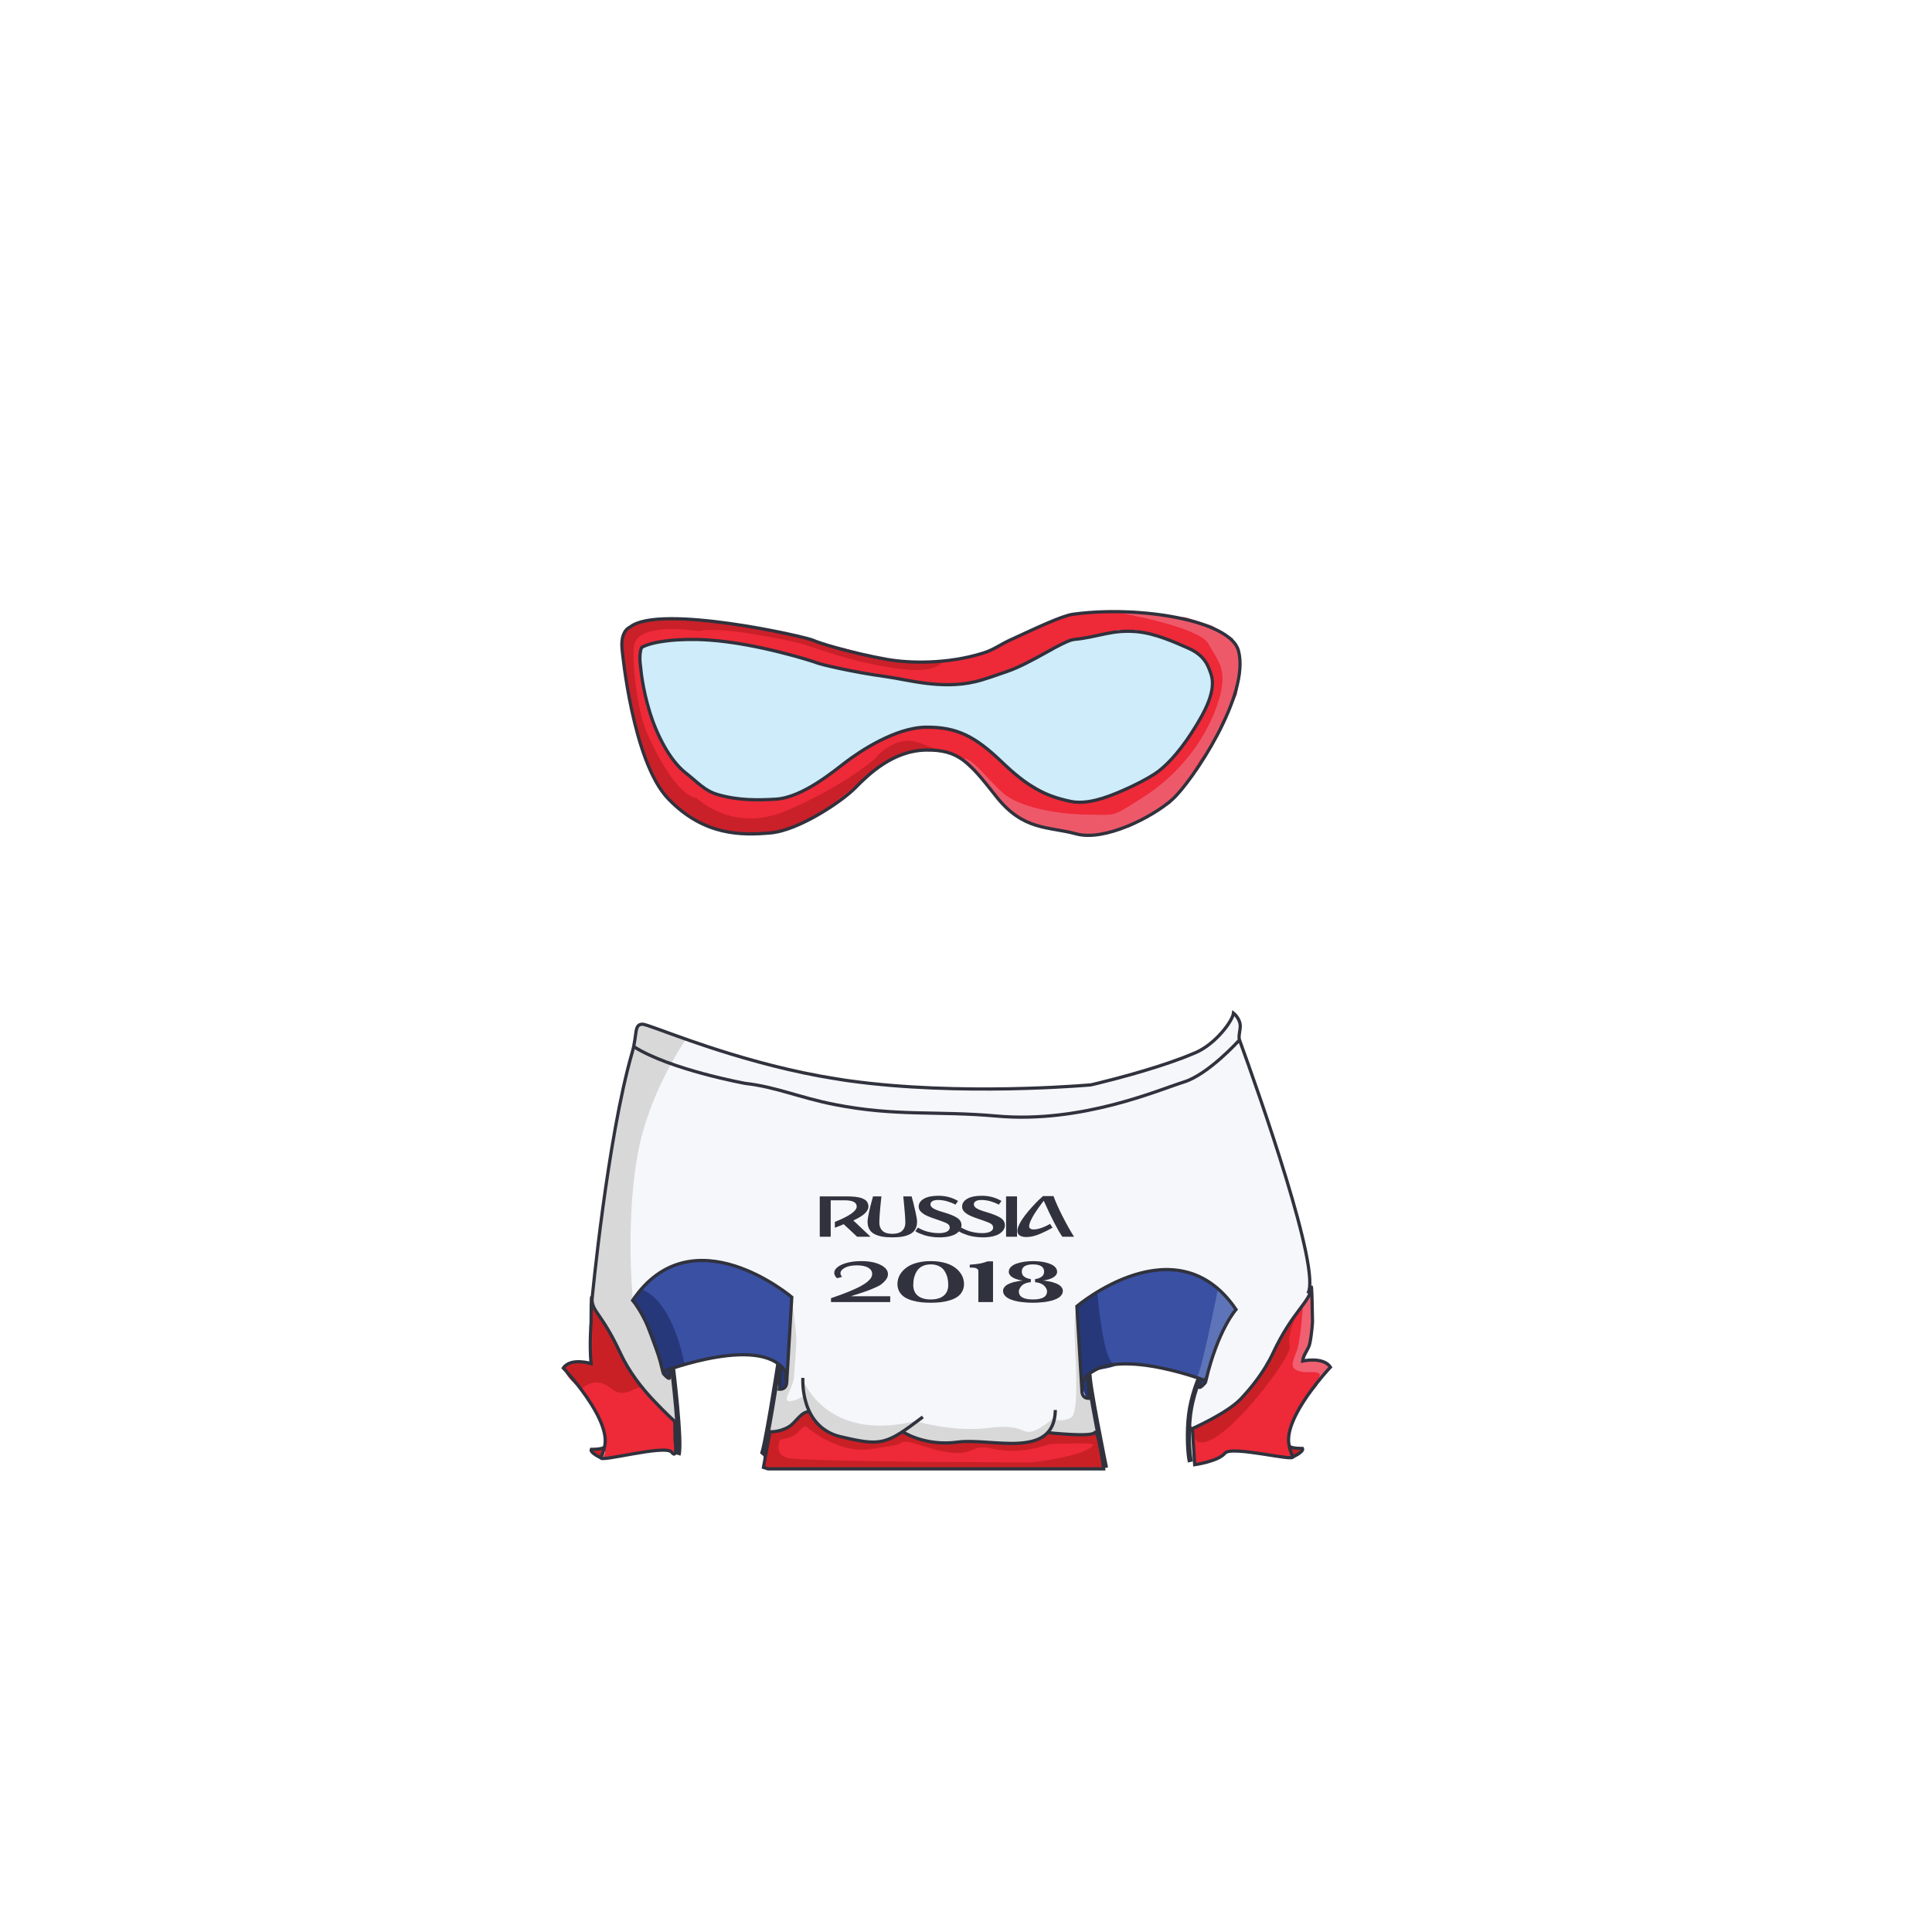 <?xml version="1.0" encoding="UTF-8" standalone="no"?>
<!DOCTYPE svg PUBLIC "-//W3C//DTD SVG 1.1//EN" "http://www.w3.org/Graphics/SVG/1.1/DTD/svg11.dtd">
<svg width="100%" height="100%" viewBox="0 0 3000 3000" version="1.1" xmlns="http://www.w3.org/2000/svg" xmlns:xlink="http://www.w3.org/1999/xlink" xml:space="preserve" xmlns:serif="http://www.serif.com/" style="fill-rule:evenodd;clip-rule:evenodd;stroke-miterlimit:10;">
    <g id="Russian-Mascot" serif:id="Russian Mascot">
        <g transform="matrix(1.39,0,0,1.39,919.222,2262.16)">
            <path d="M0,-164.543L-1,-104.198L-11.879,-104.198L-21.401,-105.645L-28.618,-102.681C-28.618,-102.681 -25.236,-106.163 -28.618,-102.681C-32,-99.198 -13.87,-77.627 -13.87,-77.627L0,-57.632L10.206,-37.97L10.206,-33.65L14.627,-21.495L14.663,-14.988L14.663,-4.845L11.99,1.898L22.521,0.758L39.849,-2.273L63.734,-6.177L78.709,-8.318L86.826,-6.58L93.549,-4.845L93.397,-13.097L92.756,-24.06L92.618,-33.65L92.532,-39.585L83.021,-48.508L69.656,-62.102L55.484,-78.229L45.048,-92.355L35.708,-107.794C35.708,-107.794 26.538,-126.44 26.119,-127.256C25.7,-128.071 18.515,-141.189 18.515,-141.189L13.378,-152.543L6.207,-160.164L2.374,-166.441L0,-164.543" style="fill:rgb(238,41,56);fill-rule:nonzero;"/>
        </g>
        <g transform="matrix(1.39,0,0,1.39,1195.53,2250.06)">
            <path d="M0,-19.348L-7.063,19.699L-2.16,22.159L373.543,22.159L370.467,6.286L364.993,-17.227L360.49,-17.095L351.26,-15.043L311.712,-18.24L301.881,-12.045L282.326,-6.859L258,-6.617L233.487,-7.754L209.84,-7.754L194.904,-6.286L174.493,-9.731L149.071,-18.799L137.588,-13.201L122.962,-8.339L103.796,-8.678L85.417,-12.297L71.751,-16.021L62.585,-20.585L50.315,-31.771L45.832,-38.544L41.886,-41.507L35.363,-37.139L25.813,-27.777C25.813,-27.777 16.075,-21.785 15.514,-21.785C14.952,-21.785 6.15,-19.162 6.15,-19.162L0,-19.348Z" style="fill:rgb(238,41,56);fill-rule:nonzero;"/>
        </g>
        <g transform="matrix(1.39,0,0,1.39,1852.74,2067.15)">
            <path d="M0,108.365L1.636,148.034L16.641,144.825L31.896,139.432L37.051,134.451L42.481,132.841L67.021,135.579L90.418,140.053L109.131,141.288L112.043,140.053L107.969,130.896L106.699,118.016L112.775,97.517L124.714,76.376C124.714,76.376 140.037,60.115 139.104,58.994C138.17,57.873 153.348,40.097 153.348,40.097L144.704,33.823L137.014,32.304L122.313,33.262L125.71,23.873L129.198,17.108L133.178,-8.246L130.27,-39.669L126.746,-35.875L114.2,-17.899L101.842,0.827L90.606,22.174L81.806,37.528L67.948,59.811L56.339,72.171L41.171,84.717L27.314,94.079L9.151,104.19L0,108.365Z" style="fill:rgb(238,41,56);fill-rule:nonzero;"/>
        </g>
        <g transform="matrix(1.39,0,0,1.39,922.522,2173.24)">
            <path d="M0,-102.473L-1.673,-103.905L-2.374,-39.58C-2.374,-39.58 -29.186,-46.39 -32.752,-37.217C-36.318,-28.044 -14.685,-11.602 -14.685,-11.602C-14.685,-11.602 0.678,-27.365 18.123,-12.966C35.568,1.432 47.299,-17.593 52.412,-12.291C57.525,-6.99 26.03,-58.733 26.03,-58.733L10.333,-86.608L3.058,-98.451L0.646,-102.473L0,-102.473Z" style="fill:rgb(201,32,38);fill-rule:nonzero;"/>
        </g>
        <g transform="matrix(1.39,0,0,1.39,936.299,2263.27)">
            <path d="M0,-11.249L-9.847,-9.213L-11.585,-5.478L-5.792,-1.48L-2.286,0L0,-7.393L0,-11.249Z" style="fill:rgb(201,32,38);fill-rule:nonzero;"/>
        </g>
        <g transform="matrix(1.39,0,0,1.39,1191.63,2224.7)">
            <path d="M0,8.517C0,8.517 27.544,9.093 34.763,-0.915C41.982,-10.922 45.138,-5.508 45.138,-5.508C45.138,-5.508 78.978,24.269 116.274,18.253C153.571,12.238 141.066,14.464 151.68,10.494C162.293,6.523 202.899,31.89 229.368,19.056C240.188,13.81 248.654,17.805 258.544,19.156C272.849,21.11 289.482,21.417 315.09,12.754C315.09,12.754 358.102,10.865 362.914,12.754C367.727,14.644 372.439,12.754 372.439,12.754L367.794,1.021L334.941,3.816L316.298,0.153L312.984,-0.395L280.801,12.754L254.461,11.168L226.755,9.785L203.802,11.961L171.26,8.517L151.872,-0.551L129.951,8.517L94.376,7.319L74.552,2.227L50.404,-19.987L43.487,-23.373L35.967,-17.839L19.331,-4.013L8.951,-0.915L-0.11,-0.329L0,8.517Z" style="fill:rgb(201,32,38);fill-rule:nonzero;"/>
        </g>
        <g transform="matrix(1.39,0,0,1.39,1212.94,2271.8)">
            <path d="M0,-29.125C0,-29.125 -11.729,-7.685 10.995,-5.118C33.719,-2.552 146.972,-1.635 146.239,-1.452C145.506,-1.27 280.014,-0.719 280.014,-0.719C280.014,-0.719 345.625,-8.121 349.65,-21.929C353.675,-35.736 355.657,-19.176 355.657,-19.176L361.479,0.838L358.997,6.611L242.627,5.428L-11.978,5.694L-19.587,6.517L-19.587,-9.054L-18.515,-18.822L-17.156,-25.316L-15.435,-26.925L-6.783,-29.125L0,-29.125Z" style="fill:rgb(201,32,38);fill-rule:nonzero;"/>
        </g>
        <g transform="matrix(1.39,0,0,1.39,2013.65,2280.26)">
            <path d="M0,-173.457C0.532,-172.316 -11.699,-148.914 -7.8,-136.682C-3.9,-124.449 -99.371,0 -115.191,-35.457C-131.012,-70.914 -115.707,-43.607 -115.707,-43.607L-83.5,-62.759C-83.5,-62.759 -58.503,-82.969 -58.148,-83.501C-57.794,-84.033 -25.528,-128.708 -25.528,-128.708L-10.64,-160.613L0,-173.457Z" style="fill:rgb(201,32,38);fill-rule:nonzero;"/>
        </g>
        <g transform="matrix(1.39,0,0,1.39,2023.01,2131.93)">
            <path d="M0,-72.869C0,-72.869 -2.443,-36.526 -6.718,-24.825C-10.992,-13.124 -15.247,-6.034 -5.142,-2.31C4.964,1.413 23.223,-4.667 18.082,5.198C12.941,15.064 30.473,-6.783 30.473,-6.783L24.996,-12.238L15.068,-14.188L7.269,-14.72L0.531,-13.834L3.213,-22.733L6.832,-30.334L11.346,-56.204L10.668,-65.607L9.553,-87.933L2.822,-81.509L0,-75.17L0,-72.869Z" style="fill:rgb(240,96,113);fill-rule:nonzero;"/>
        </g>
        <g transform="matrix(1.39,0,0,1.39,2004.65,2262.26)">
            <path d="M0,-11.521L10.837,-8.534C10.837,-8.534 9.02,-3.865 8.681,-3.638C8.342,-3.412 4.741,-0.631 4.335,-0.316C3.929,0 3,-0.942 2.448,-1.013C1.896,-1.084 -0.587,-7.836 -0.587,-7.836L0,-11.521Z" style="fill:rgb(201,32,38);fill-rule:nonzero;"/>
        </g>
        <g transform="matrix(1.39,0,0,1.39,1854.03,1599.58)">
            <path d="M0,444.322L26.389,430.458L41.798,419.811L60.675,402.948L71.351,389.23L81.63,372.597L91.74,354.059L110.653,321.85L126.311,298.634L130.689,284.025L128.63,263.801C128.63,263.801 114.238,204.373 114.132,203.986C114.025,203.599 108.596,184.437 108.596,184.437C108.596,184.437 90.573,121.882 89.378,122.527C88.183,123.173 67.552,57.954 67.552,57.954L60.438,37.729L49.755,6.299L51.306,-7.724L45.092,-18.157L33.278,0.034L18.515,16.869L1.733,24.72L-11.16,30.437L-39.898,41.715L-68.35,49.979L-86.332,53.876L-107.537,59.345L-130.318,62.301L-186.285,64.959L-187.544,64.044L-206.506,65.375L-236.704,65.784L-299.779,64.276L-347.758,60.928L-390.615,55.525L-416.715,50.734L-438.941,45.648L-472.276,39.296L-526.776,23.742L-545.244,17.644L-559.148,13.053L-588.727,2.529L-615.774,-6.598L-621.289,-4.322L-629.468,31.58L-635.377,55.009L-644.496,98.651L-650.159,130.568L-658.218,182.905L-661.807,209.093L-668.623,264.725L-671.542,291.678L-672.522,307.805L-663.213,321.03L-647.732,344.882L-637.995,368.102L-624.046,388.96L-608.28,408.412L-591.35,426.352L-582.942,432.331L-578.974,435.701L-582.006,380.088L-578.074,376.717L-554.667,369.601L-532.384,365.295L-510.663,362.111L-488.567,363.609L-466.193,371.434L-461.795,376.717L-473.961,448.247L-464.223,448.247L-453.362,442.631L-444.374,434.391L-434.824,427.089L-430.518,426.466L-418.179,440.985L-407.86,449.184L-384.827,456.862C-384.827,456.862 -368.349,460.017 -367.412,460.218C-366.476,460.42 -349.062,459.296 -349.062,459.296L-324.906,448.248L-308.053,456.675L-278.837,461.686L-258.055,458.299L-244.947,460.218L-223.226,460.794L-203.939,462.479L-178.658,457.985L-161.618,448.435L-148.323,451.806C-148.323,451.806 -128.855,452.415 -128.296,452.46C-127.736,452.505 -110.873,451.057 -110.873,451.057L-106.752,447.125L-115.043,388.489L-115.043,384.394L-106.938,378.027C-106.938,378.027 -94.954,373.346 -94.393,373.159C-93.831,372.971 -81.473,371.661 -81.473,371.661C-81.473,371.661 -62.372,372.97 -61.811,372.784C-61.249,372.597 -41.923,376.313 -41.923,376.313L-21.178,380.274L-6.759,385.143L7.285,389.075L5.567,397.645L1.294,409.912L-1.789,426.352L-2.639,440.196L0,444.322Z" style="fill:rgb(245,247,251);fill-rule:nonzero;"/>
        </g>
        <g transform="matrix(1.39,0,0,1.39,1065.31,2182.88)">
            <path d="M0,-409.473C0,-409.473 -41.395,-351.439 -54.153,-280.436C-66.202,-213.374 -61.256,-137.745 -59.665,-121.201L-57.363,-113.47L-45.509,-93.046L-35.684,-68.861L-27.583,-41.691L-25.886,-35.523L-21.152,-31.828L-16.309,-30.684L-14.67,-25.241L-12.679,-4.615L-11.552,9.956L-11.104,15.738L-16.927,13.462L-44.908,-15.518C-44.908,-15.518 -66.324,-46.514 -66.613,-46.514C-66.902,-46.514 -81.968,-75.924 -81.968,-75.924C-81.968,-75.924 -99.284,-105.388 -99.669,-105.388C-100.054,-105.388 -104.4,-113.795 -104.4,-113.795C-104.4,-113.795 -103.523,-126.01 -103.813,-126.107C-104.102,-126.203 -98.608,-163.207 -98.897,-163.401C-99.187,-163.594 -95.428,-200.405 -95.428,-200.405L-89.453,-235.671C-89.453,-235.671 -84.345,-274.6 -84.634,-274.503C-84.923,-274.407 -77.695,-312.66 -77.984,-312.563C-78.273,-312.466 -69.503,-352.358 -69.792,-352.358C-70.081,-352.358 -61.212,-391.725 -61.212,-391.725L-55.542,-419.736L-52.624,-425.211L-47.53,-425.211L-33.435,-421.519L-14.946,-414.808L-9.778,-412.068" style="fill:rgb(216,216,216);fill-rule:nonzero;"/>
        </g>
        <g transform="matrix(1.39,0,0,1.39,1229.46,2223.43)">
            <path d="M0,-149.667C0,-149.667 5.063,-111.515 5.063,-103.643C5.063,-95.771 3.331,-72.115 2.532,-61.688C1.732,-51.26 -6.795,-39.753 -5.559,-35.817C-4.323,-31.882 7.848,-36.486 10.816,-38.898C13.785,-41.311 17.922,-26.729 17.922,-26.729L17.472,-22.345L10.948,-17.977L4.21,-12.341L-6.172,-4.065L-18.265,0L-27.215,0L-18.992,-47.706L-12.469,-48.712L-7.002,-50.603L-6.067,-56.169L-4.222,-68.35L-1.362,-124.538L-0.69,-139.372L0,-149.667" style="fill:rgb(216,216,216);fill-rule:nonzero;"/>
        </g>
        <g transform="matrix(1.39,0,0,1.39,1248.29,2240.59)">
            <path d="M0,-68.517C0,-68.517 26.645,0 125.961,-24.689L112.372,-14.04L97.499,-5.169L79.028,-0.94L58.152,-2.916L31.49,-12.348L21.157,-16.936L9.992,-27.878L2.713,-44.114L-0.5,-58.474" style="fill:rgb(216,216,216);fill-rule:nonzero;"/>
        </g>
        <g transform="matrix(1.39,0,0,1.39,1426.74,2226.14)">
            <path d="M0,-12.938C0,-12.938 40.575,-1.735 76.607,-6.277C112.639,-10.819 113.851,-1.862 123.237,-1.95C132.623,-2.038 151.807,-17.129 152.106,-20.497C152.405,-23.864 149.486,-9.948 149.486,-9.948L143.766,-0.015L130.022,7.482L112.942,10.384L91.661,10.596L76.064,9.458L57.833,7.539L43.5,9.458L23.618,10.926L2.12,7.482L-17.46,-2.778L-4.351,-12.779L0,-12.938Z" style="fill:rgb(216,216,216);fill-rule:nonzero;"/>
        </g>
        <g transform="matrix(1.39,0,0,1.39,1672.21,2224.41)">
            <path d="M0,-139.171C0,-139.171 -4.309,-141.29 -1.887,-92.844C0.535,-44.398 -0.979,-27.559 -4.007,-19.778C-7.034,-11.998 -24.952,-13.513 -24.472,-14.421C-23.991,-15.329 -29.441,-2.006 -29.441,-2.006L-7.689,2.119L6.814,2.119L20.548,-0.373L22.81,-7.207L16.933,-39.605L10.659,-38.24L6.172,-42.858L5.104,-55.025L0.646,-130.184L0,-139.171Z" style="fill:rgb(216,216,216);fill-rule:nonzero;"/>
        </g>
        <g transform="matrix(1.39,0,0,1.39,1918.81,2083.04)">
            <path d="M0,-35.51L-7.115,-23.713L-18.726,-2.554L-27.526,23.287L-33.66,43.712L-62.064,34.395L-83.327,27.968L-113.65,24.77L-139.553,25.134L-158.79,32.275L-166.753,40.678L-171.064,44.83L-176.766,-38.32L-146.992,-59.854L-128.642,-68.093L-108.044,-76.706L-84.638,-80.34L-61.793,-77.83L-45.877,-74.46L-27.713,-66.033L-10.486,-49.178L-3.184,-40.754L0,-35.51Z" style="fill:rgb(57,80,163);fill-rule:nonzero;"/>
        </g>
        <g transform="matrix(1.39,0,0,1.39,1229.46,2074.6)">
            <path d="M0,-44.233L-4.222,38.72L-30.624,22.803L-56.652,20.931L-81.798,23.37L-107.588,28.544L-133.428,36.271L-143.98,39.698L-153.838,4.64L-164.137,-19.703L-176.683,-39.364L-166.759,-54.907L-152.527,-68.577L-133.615,-78.688L-111.145,-83.931L-88.88,-83.816L-62.834,-77.939L-35.308,-66.891L-13.774,-52.473L0,-44.233Z" style="fill:rgb(57,80,163);fill-rule:nonzero;"/>
        </g>
        <g transform="matrix(1.39,0,0,1.39,983.874,2121.22)">
            <path d="M0,-72.901L8.088,-60.225L32.703,6.161L37.436,12.537L41.767,11.098L41.767,3.217L56.949,-1.3C56.949,-1.3 45.522,-70.416 9.844,-85.438L3.137,-79L0.575,-73.801L0,-72.901Z" style="fill:rgb(38,56,122);fill-rule:nonzero;"/>
        </g>
        <g transform="matrix(1.39,0,0,1.39,1212.13,2156.16)">
            <path d="M0,-24.926L-2.052,0L2.903,0L7.822,-6.012L7.115,-16.096L0,-24.926Z" style="fill:rgb(38,56,122);fill-rule:nonzero;"/>
        </g>
        <g transform="matrix(1.39,0,0,1.39,1703.92,2171.25)">
            <path d="M0,-117.813C0,-117.813 6.354,-41.227 18.425,-38.813C30.496,-36.399 1.256,-31.838 1.256,-31.838L-7.05,-26.881L-10.341,-23.092L-7.05,-1.364L-12.15,0L-17.358,-12.83C-17.358,-12.83 -18.999,-32.966 -18.663,-32.939C-18.327,-32.912 -22.163,-101.784 -22.163,-101.784L-12.15,-110.879L0,-117.813Z" style="fill:rgb(38,56,122);fill-rule:nonzero;"/>
        </g>
        <g transform="matrix(1.39,0,0,1.39,1868.39,2150.24)">
            <path d="M0,-5.595L-3.271,-5.957L-5.072,2.378L-0.958,2.29L2.848,-2.965L2.848,-7.973L0,-5.595Z" style="fill:rgb(38,56,122);fill-rule:nonzero;"/>
        </g>
        <g transform="matrix(1.39,0,0,1.39,1891.16,2142.46)">
            <path d="M0,-101.136C0,-101.136 -18.283,-8.885 -22.885,-4.505C-27.486,-0.125 -16.383,0 -16.383,0L-10.05,-11.929L10.875,-67.191L19.896,-78.26L6.314,-96.163L0,-101.136Z" style="fill:rgb(94,116,184);fill-rule:nonzero;"/>
        </g>
        <g transform="matrix(0.088,1.387,1.387,-0.088,1117.64,2181.18)">
            <path d="M-43.295,-50.068C-43.295,-50.068 39.04,-45.218 53.088,-50.068" style="fill:none;stroke:rgb(48,50,61);stroke-width:5.76px;"/>
        </g>
        <g transform="matrix(-0.252,1.367,1.367,0.252,1263.26,2214.28)">
            <path d="M-60.921,-50.718C-60.921,-50.718 37.346,-47.933 42.224,-50.718" style="fill:none;stroke:rgb(48,50,61);stroke-width:5.76px;"/>
        </g>
        <g transform="matrix(-0.237,-1.37,-1.37,0.237,1772.16,2179.89)">
            <path d="M-63.692,51.54C-63.692,51.54 37.912,54.554 43.021,51.54" style="fill:none;stroke:rgb(48,50,61);stroke-width:5.76px;"/>
        </g>
        <g transform="matrix(1.39,0,0,1.39,1861.77,2270.13)">
            <path d="M0,-92.208C0,-92.208 -7.984,-73.492 -10.469,-53.097C-12.967,-32.581 -11.696,-9.034 -9.557,0" style="fill:none;stroke:rgb(48,50,61);stroke-width:5.76px;"/>
        </g>
        <g transform="matrix(1.39,0,0,1.39,917.832,2217.4)">
            <path d="M0,-118C0,-118 -2,-92 0,-72C0,-72 -23,-79 -31,-67C-31,-67 -13.552,-48.583 0.038,-26.993C10.357,-10.601 18.453,7.621 15,21C15,21 14,27 11,33C8,39 83,18 90,27C97,36 93.835,13.611 93.835,13.611L93.532,-7.387C93.532,-7.387 84.041,-15.645 68.876,-31.789C56.418,-45.053 42.471,-62.704 33,-83C12,-128 2,-129 1,-143C0,-157 0,-118 0,-118Z" style="fill:none;stroke:rgb(48,50,61);stroke-width:3.6px;"/>
        </g>
        <g transform="matrix(1.39,0,0,1.39,932.154,2247.64)">
            <path d="M0,11.205C0,11.205 -11.949,5.72 -10.068,2.076C-10.068,2.076 0.692,2.288 4.074,0" style="fill:none;stroke:rgb(48,50,61);stroke-width:3.6px;"/>
        </g>
        <g transform="matrix(1.39,0,0,1.39,1246.73,2246.11)">
            <path d="M0,-76.624C0,-76.624 -4,-22 42,-11C88,0 93,-2 134,-33" style="fill:none;stroke:rgb(48,50,61);stroke-width:3.6px;"/>
        </g>
        <g transform="matrix(1.39,0,0,1.39,1401.44,2233.94)">
            <path d="M0,-7.788C0,-7.788 24.705,8.933 61.705,3.846C98.705,-1.241 169.705,24.222 170.705,-32.01" style="fill:none;stroke:rgb(48,50,61);stroke-width:3.6px;"/>
        </g>
        <g transform="matrix(1.39,0,0,1.39,1257.04,2279.43)">
            <path d="M0,-62.694C-8.895,-63.723 -15.446,-50.573 -22.969,-46.079C-33.946,-39.522 -44.252,-40.478 -44.252,-40.478L-51.464,-0.614L-46.413,1.029L328.587,1.029C328.587,1.029 322.587,-44.971 318.587,-39.52C314.587,-34.069 266.068,-39.52 266.068,-39.52" style="fill:none;stroke:rgb(48,50,61);stroke-width:3.6px;"/>
        </g>
        <g transform="matrix(1.39,0,0,1.39,2038.03,2204.03)">
            <path d="M0,-109.155C0,-109.155 -0.512,-96.998 -2.97,-85.003C-4.45,-77.781 -10.234,-72.732 -10.986,-65.217C-10.986,-65.217 12.049,-70.382 20.049,-58.382C20.049,-58.382 2.601,-39.965 -10.989,-18.375C-15.796,-10.739 -20.12,-2.707 -23.02,5.048C-26.345,13.942 -27.796,22.471 -25.951,29.618C-25.951,29.618 -24.951,35.618 -21.951,41.618C-18.951,47.618 -90.878,28.775 -97.878,37.775C-104.878,46.775 -131.597,50.602 -131.597,50.602L-134.162,10.274C-134.162,10.274 -94.992,-7.026 -79.828,-23.171C-70.734,-32.851 -60.849,-44.869 -52.488,-58.547C-49.395,-63.609 -46.51,-68.899 -43.951,-74.382C-22.951,-119.382 -2.684,-131.757 -1.684,-145.757C-0.684,-159.757 0,-109.155 0,-109.155Z" style="fill:none;stroke:rgb(48,50,61);stroke-width:3.6px;"/>
        </g>
        <g transform="matrix(1.39,0,0,1.39,2008.48,2246.25)">
            <path d="M0,11.205C0,11.205 11.949,5.72 10.068,2.076C10.068,2.076 -0.691,2.288 -4.074,0" style="fill:none;stroke:rgb(48,50,61);stroke-width:3.6px;"/>
        </g>
        <g transform="matrix(0.695,-1.204,-1.204,-0.695,1939.1,2016.95)">
            <path d="M-103.106,-4.164C-103.106,-4.164 -122.449,118.414 -175.441,114.471L-103.106,162.178C-103.106,162.178 34.507,112.992 -17.37,6.418C-17.37,6.418 -46.63,12.797 -103.106,-4.164Z" style="fill:none;stroke:rgb(48,50,61);stroke-width:3.6px;"/>
        </g>
        <g transform="matrix(1.39,0,0,1.39,1694.12,2154.11)">
            <path d="M0,11.985C0,11.985 -0.878,12.242 -2.118,12.315C-4.903,12.48 -9.517,11.72 -10.132,5.05C-10.272,3.529 -10.205,1.7 -9.86,-0.495" style="fill:none;stroke:rgb(48,50,61);stroke-width:3.6px;"/>
        </g>
        <g transform="matrix(0.084,1.387,1.387,-0.084,1705.47,2152.44)">
            <path d="M-10.23,-10.865C-10.23,-10.865 9.193,-10.958 11.539,-10.865" style="fill:none;stroke:rgb(48,50,61);stroke-width:3.6px;"/>
        </g>
        <g transform="matrix(1.39,0,0,1.39,1679.48,2156.1)">
            <path d="M0,-3.758C0.055,-2.428 0.165,-1.096 -0.14,0.214C-0.361,1.169 1.618,0.936 1.819,0.071C2.123,-1.238 2.014,-2.57 1.959,-3.901C1.917,-4.927 -0.035,-4.632 0,-3.758" style="fill:rgb(48,50,61);fill-rule:nonzero;"/>
        </g>
        <g transform="matrix(1.39,0,0,1.39,1679.81,2155.51)">
            <path d="M0,-4.626C-0.129,-3.897 0.083,-3.196 0.213,-2.48C0.369,-1.618 0.085,-0.652 -0.093,0.187C-0.283,1.088 1.688,0.82 1.858,0.015C2.039,-0.841 2.203,-1.676 2.186,-2.555C2.17,-3.317 1.814,-4.032 1.951,-4.798C2.113,-5.714 0.145,-5.437 0,-4.626" style="fill:rgb(48,50,61);fill-rule:nonzero;"/>
        </g>
        <g transform="matrix(1.39,0,0,1.39,1680.59,2155.23)">
            <path d="M0,-4.522C-0.091,-3.84 0.162,-3.184 0.305,-2.526C0.49,-1.668 0.199,-0.667 -0.131,0.112C-0.56,1.123 1.386,1.083 1.711,0.315C2.07,-0.531 2.272,-1.366 2.29,-2.288C2.305,-3.095 1.85,-3.891 1.955,-4.678C2.084,-5.645 0.114,-5.372 0,-4.522" style="fill:rgb(48,50,61);fill-rule:nonzero;"/>
        </g>
        <g transform="matrix(1.39,0,0,1.39,1680.6,2155.2)">
            <path d="M0,-4.977C0.096,-3.071 0.901,-1.36 0.146,0.513C-0.063,1.026 1.834,0.802 2.065,0.23C2.854,-1.722 2.031,-3.505 1.932,-5.495C1.906,-6.003 -0.033,-5.637 0,-4.977" style="fill:rgb(48,50,61);fill-rule:nonzero;"/>
        </g>
        <g transform="matrix(1.39,0,0,1.39,1862.58,2160.31)">
            <path d="M0,-11.789C-0.215,-11.431 0.324,-10.81 -0.465,-6.507C-1.658,0 6.62,-9.721 7.028,-10.212" style="fill:none;stroke:rgb(48,50,61);stroke-width:3.6px;"/>
        </g>
        <g transform="matrix(0.695,1.204,1.204,-0.695,962.577,2002.81)">
            <path d="M103.106,-4.164C103.106,-4.164 122.449,118.414 175.441,114.471L103.106,162.178C103.106,162.178 -34.507,112.992 17.37,6.418C17.37,6.418 46.63,12.797 103.106,-4.164Z" style="fill:none;stroke:rgb(48,50,61);stroke-width:3.6px;"/>
        </g>
        <g transform="matrix(1.39,0,0,1.39,1207.56,2139.97)">
            <path d="M0,11.985C0,11.985 0.878,12.242 2.118,12.315C4.903,12.48 9.517,11.72 10.132,5.05C10.272,3.529 10.205,1.7 9.86,-0.495" style="fill:none;stroke:rgb(48,50,61);stroke-width:3.6px;"/>
        </g>
        <g transform="matrix(-0.084,1.387,1.387,0.084,1226.24,2141.93)">
            <path d="M-11.539,-10.865C-11.539,-10.865 7.884,-10.771 10.23,-10.865" style="fill:none;stroke:rgb(48,50,61);stroke-width:3.6px;"/>
        </g>
        <g transform="matrix(1.39,0,0,1.39,1219.48,2142.15)">
            <path d="M0,-3.888C-0.057,-2.499 -0.166,-1.101 0.152,0.266C0.358,1.153 2.292,0.645 2.083,-0.251C1.793,-1.501 1.904,-2.77 1.956,-4.04C1.997,-5.041 0.035,-4.75 0,-3.888" style="fill:rgb(48,50,61);fill-rule:nonzero;"/>
        </g>
        <g transform="matrix(1.39,0,0,1.39,1219.17,2141.17)">
            <path d="M0,-4.306C0.139,-3.526 -0.219,-2.832 -0.234,-2.063C-0.252,-1.184 -0.088,-0.349 0.093,0.507C0.194,0.986 2.135,0.512 2.024,-0.011C1.835,-0.908 1.612,-1.828 1.718,-2.75C1.8,-3.459 2.06,-4.103 1.932,-4.824C1.849,-5.292 -0.096,-4.845 0,-4.306" style="fill:rgb(48,50,61);fill-rule:nonzero;"/>
        </g>
        <g transform="matrix(1.39,0,0,1.39,1218.39,2141.07)">
            <path d="M0,-4.327C0.1,-3.58 -0.314,-2.822 -0.333,-2.068C-0.356,-1.168 -0.162,-0.339 0.188,0.486C0.464,1.141 2.363,0.544 2.119,-0.031C1.756,-0.888 1.58,-1.723 1.604,-2.656C1.624,-3.408 2.035,-4.073 1.932,-4.845C1.848,-5.468 -0.094,-5.029 0,-4.327" style="fill:rgb(48,50,61);fill-rule:nonzero;"/>
        </g>
        <g transform="matrix(1.39,0,0,1.39,1218.4,2141.41)">
            <path d="M0,-5.349C-0.1,-3.36 -0.934,-1.576 -0.145,0.378C0.098,0.978 1.998,0.38 1.787,-0.14C1.032,-2.01 1.826,-3.723 1.922,-5.628C1.957,-6.327 0.028,-5.909 0,-5.349" style="fill:rgb(48,50,61);fill-rule:nonzero;"/>
        </g>
        <g transform="matrix(1.39,0,0,1.39,1039.1,2146.17)">
            <path d="M0,-11.789C0.215,-11.431 -0.324,-10.81 0.465,-6.507C1.658,0 -6.62,-9.721 -7.028,-10.212" style="fill:none;stroke:rgb(48,50,61);stroke-width:3.6px;"/>
        </g>
        <g transform="matrix(1.39,0,0,1.39,919.222,1573.16)">
            <path d="M0,320.482C0,320.482 17.115,140.137 44.868,44.137C50.761,23.754 46.725,12.491 56.392,12.39C59.979,12.352 79.854,20.415 110.421,31.037C113.313,32.042 124.987,36.011 127.896,36.977C162.116,48.336 206.019,61.26 254.014,70.211C259.519,71.238 278.622,74.386 282.624,74.968C284.333,75.217 286.047,75.46 287.765,75.696C349.213,84.156 414.53,85.452 465.494,84.544C469.597,84.47 483.18,84.132 485.927,84.048C528.876,82.735 557.479,80.137 557.479,80.137C557.479,80.137 568.743,77.564 585.203,73.216C588.209,72.422 600.384,69.095 603.347,68.257C621.078,63.243 641.479,56.954 659.822,50.015C662.361,49.054 672.412,44.994 674.924,43.878C696.561,34.258 715.416,9.301 716.667,0C716.667,0 723.467,5.413 724.161,13.398C724.607,18.527 721.785,25.653 723.362,29.995C745.344,90.518 815.067,287.727 799.746,313.145" style="fill:none;stroke:rgb(48,50,61);stroke-width:3.6px;"/>
        </g>
        <g transform="matrix(1.39,0,0,1.39,1924.04,1744.82)">
            <path d="M0,-93.037C0,-93.037 -34.267,-55 -61.767,-46.5C-89.267,-38 -175.767,0 -270.767,-8.5C-338.349,-14.547 -382.6,-7.833 -451.6,-21.333C-491.255,-29.092 -516.767,-41 -551.767,-45C-551.767,-45 -635.983,-60.348 -676.375,-86.174" style="fill:none;stroke:rgb(48,50,61);stroke-width:3.6px;"/>
        </g>
        <g transform="matrix(1.414,0,0,1.44,-622.197,-602.553)">
            <g opacity="0.57">
                <g transform="matrix(1,0,0,1,1145.39,1266.17)">
                    <path d="M0,-148.84L-2.703,-138.199L0,-118.081L3.442,-95.617L9.811,-77.647L17.248,-55.042L29.749,-32.76L41.74,-18.134L55.737,-6.47L69.747,2.809L84.359,10.72L105.442,14.743L129.479,15.894C129.479,15.894 153.405,14.357 153.993,14.24C154.582,14.123 178.065,5.496 178.065,5.496L201.968,-8.96L226.134,-26.819L249.67,-41.944L273.51,-53.621L297.054,-60.832L322.246,-62.09L347.286,-57.153L356.061,-53.52C356.061,-53.52 368.504,-46.395 368.877,-46.145C369.252,-45.895 385.151,-33.555 385.151,-33.555C385.151,-33.555 399.805,-18.52 400.874,-19.235C401.94,-19.95 413.036,-8.969 413.036,-8.969L434.245,3.82C434.245,3.82 453.961,14.796 455.075,13.778C456.188,12.761 475.868,18.412 475.868,18.412L492.088,17.477L511.106,12.354L526.563,6.306L543.049,-1.239L557.649,-8.998L570.782,-19.748L582.713,-29.736L594.202,-43.633L608.813,-65.214L616.038,-77.775L623.801,-91.263L625.999,-102.641L626.848,-116.255L623.395,-125.602L615.413,-136.76L606.936,-146.123L594.073,-149.956L580.934,-156.889L563.975,-161.234L553.823,-163.774L538.672,-167.252L528.102,-165.726L515.116,-164.328L500.997,-161.563L489.02,-159.125C489.02,-159.125 476.725,-157.287 476.141,-157.226C475.559,-157.164 465.674,-154.372 465.674,-154.372L455.163,-147.746L441.911,-142.14C441.911,-142.14 419.276,-130.348 418.86,-130.149C418.444,-129.949 400.176,-122.386 400.176,-122.386L379.454,-115.417L358.567,-110.083L339.737,-108.261L305.966,-110.45L275.036,-115.758L244.757,-120.399C244.757,-120.399 216.253,-125.795 216.236,-125.798C216.219,-125.801 196.934,-132.1 196.934,-132.1L172.223,-137.747L148.487,-143.921L125.031,-149.088L107.908,-152.213L84.173,-156.479L65.48,-157.697L42.922,-156.781L26.091,-155.423L8.398,-152.05L2.766,-150.132L0,-148.84" style="fill:rgb(168,221,244);fill-rule:nonzero;"/>
                </g>
            </g>
        </g>
        <g transform="matrix(1.414,0,0,1.44,997.744,1280.23)">
            <path d="M0,-218.866L-9.99,-215.262L-18.2,-206.72L-21.451,-193.92L-20.029,-182.948L-17.794,-164.661L-14.34,-142.717L-11.698,-127.478L-8.65,-116.941L4.76,-124.837L1.509,-149.828L-2.874,-166.286L-3.977,-181.119L-1.309,-190.177L11.059,-196.358L40.724,-200.625L85.612,-198.71L119.357,-192.498L150.288,-185.964L180.317,-177.884L200.302,-171.864L229.477,-166.696L255.282,-162.633L272.959,-157.959L294.497,-155.521L311.902,-152.576C311.902,-152.576 336.146,-151.458 336.755,-151.458C337.364,-151.458 360.121,-153.491 360.121,-153.491L387.955,-160.813L410.918,-169.339L432.47,-179.674L449.352,-188.786L462.73,-194.94L472.054,-199.209L497.525,-203.381L523.07,-209.773L541.561,-209.773L558.498,-205.189L582.473,-198.508L596.854,-191.204L613.937,-180.653L621.792,-168.722L625.806,-153.294L620.065,-128.986L610.841,-112.855L597.024,-91.927L586.459,-77.908L572.802,-62.549L557.545,-51.558L535.847,-40.412L519.302,-33.291L501.877,-27.316L480.837,-24.406L462.069,-26.729L447.689,-31.382L421.479,-46.621L400.387,-62.038L390.804,-72.626L375.315,-83.942L359.128,-94.407L336.428,-102.659L316.699,-104.862L296.932,-102.901L274.608,-96.651C274.608,-96.651 258.76,-89.453 258.277,-89.206C257.795,-88.96 243.358,-80.858 243.358,-80.858L229.937,-72.15L219.347,-64.391L210.178,-55.763L197.987,-49.058L182.241,-39.3L158.646,-29.422L144.314,-27.163L125.05,-26.62L98.234,-28.947L81.129,-32.686L64.354,-41.814L49.269,-54.547L34.232,-70.802L20.732,-90.163L7.36,-123.005L-8.233,-112.454L-4.896,-95.498L1.82,-74.772L11.882,-54.14L20.619,-39.714L29.48,-26.426L41.75,-17.16L56.295,-5.58L72.14,2.052L90.549,7.464L108.398,9.824L125.463,8.644L139.28,7.832L150.658,6.206L161.973,3.956L173.285,-0.588L187.057,-7.329L199.553,-14.437L207.046,-19.139L219.539,-27.789L228.895,-35.192L240.976,-46.683L249.402,-55.763L261.79,-63.495L272.258,-69.757L281.297,-73.972L290.318,-77.098L302.177,-79.574L316.699,-80.958L329.038,-79.055L345.708,-74.662L357.188,-65.335L367.846,-54.796L375.253,-46.287L384.67,-34.798L394.426,-23.199L404.185,-13.995L417.163,-5.284L433.581,1.292L443.847,2.752C443.847,2.752 460.878,6.808 461.858,6.988C462.839,7.168 485.873,11.629 485.873,11.629L504.161,10.308L520.399,6.227C520.399,6.227 538.128,2.545 537.918,1.123C537.708,-0.299 552.192,-7.289 552.192,-7.289L565.1,-14.764L579.571,-22.65L585.774,-30.877L596.978,-43.95L610.246,-59.423L619.256,-76.013L629.834,-94.123L643.969,-120.172L652.706,-140.694L656.146,-161.417L655.604,-181.422L652.499,-195.146L633.115,-208.373L621.251,-213.634C621.251,-213.634 605.978,-220.541 605.164,-220.541C604.351,-220.541 588.424,-222.789 588.424,-222.789L561.477,-226.992L548.274,-229.495L530.191,-230.495L494.638,-228.803L480.859,-227.656L464.969,-226.229L443.325,-216.588L429.084,-210.363L413.342,-203.27L397.539,-195.906L386.161,-189.8C386.161,-189.8 370.765,-183.838 370.012,-183.625C369.259,-183.412 354.005,-179.759 354.005,-179.759C354.005,-179.759 332.03,-176.435 331.427,-176.375C330.825,-176.315 313.818,-175.209 313.818,-175.209C313.818,-175.209 285.243,-174.85 284.693,-175.956C284.143,-177.062 267.497,-178.167 266.709,-178.306C265.922,-178.446 250.414,-182.954 249.805,-183.158C249.195,-183.361 215.933,-189.649 215.933,-189.649L197.02,-195.141L184.385,-201.033L155.651,-206.311L128.496,-211.521L108.103,-214.889L80.347,-218.647L48.46,-222.365L26.723,-221.813L6.198,-221.552L0,-218.866" style="fill:rgb(238,41,56);fill-rule:nonzero;"/>
        </g>
        <g transform="matrix(-1.249,0.674,0.662,1.272,993.504,1125.89)">
            <path d="M-17.577,-14.127L1.504,-14.127L3.953,-4.601L-15.719,-4.648L-17.577,-14.127Z" style="fill:rgb(238,41,56);fill-rule:nonzero;"/>
        </g>
        <g transform="matrix(1.414,0,0,1.44,1463.74,1229.44)">
            <path d="M0,-141.167C0,-141.167 -2.844,-125.725 -54.047,-133.446C-105.25,-141.167 -141.214,-156 -155.844,-159.86C-170.473,-163.721 -248.898,-179.62 -267.794,-173.091C-267.794,-173.091 -337.887,-185.054 -339.309,-155.185C-340.731,-125.316 -332.808,-80.822 -324.477,-62.739C-316.146,-44.655 -292.987,2.884 -270.027,6.948C-270.027,6.948 -231.019,44.332 -173.517,21.169C-116.015,-1.994 -75.378,-33.691 -73.346,-36.739C-71.314,-39.787 -49.375,-61.931 -25.805,-52.788C-2.236,-43.645 2.288,-43.189 2.288,-43.189L-11.37,-44.884L-22.758,-43.645L-41.385,-41.201L-53.845,-37.549L-70.52,-26.392L-86.761,-14.589L-98.749,-4.43L-131.462,21.375L-148.327,30.112L-166.923,38.963L-189.323,44.375L-208.877,45.42L-225.943,44.539L-249.104,38.643L-264.546,33.97L-287.911,18.121L-301.119,6.743L-313.305,-8.126L-323.057,-27.392L-330.772,-51.769L-337.445,-70.773L-343.368,-103.787L-351.112,-135.477L-352.409,-161.281L-349.436,-171.883L-341.98,-178.599L-325.697,-184.444L-297.048,-186.587L-269.813,-185.378L-228.254,-180.607L-177.17,-171.237L-137.548,-162.094L-91.226,-150.307L-68.875,-144.618L-49.167,-142.179L-28.035,-140.147L-12.313,-141.164L-3.653,-141.367L0,-141.167Z" style="fill:rgb(202,32,41);fill-rule:nonzero;"/>
        </g>
        <g transform="matrix(1.414,0,0,1.44,1728.75,1295.53)">
            <path d="M0,-240.121C0,-240.121 94.313,-224.469 104.595,-205.323C114.877,-186.177 127.996,-177.667 113.459,-137.602C98.922,-97.537 68.784,-62.435 32.974,-40.098C-2.837,-17.76 3.899,-20.951 -29.074,-21.306C-62.048,-21.661 -103.178,-29.106 -120.905,-44.352C-138.633,-59.598 -153.242,-80.517 -163.134,-81.581C-173.025,-82.644 -146.757,-62.59 -146.757,-62.59L-125.957,-37.446L-102.877,-17.55L-83.571,-9.341L-62.993,-4.981L-40.801,-0.476L-26.592,1.002L-13.828,-0.489L13.223,-7.915L28.22,-14.448L50.348,-26.269L64.531,-37.535L79.915,-54.677L95.021,-79.808L109.103,-98.6L119.918,-123.064L129.295,-140.129L134.342,-155.089L139.008,-180.504L139.008,-197.169L130.832,-211.705L118.787,-217.475L108.688,-224.824L79.421,-234.043L60.786,-235.332L35.038,-239.383L20.919,-241.123L0.354,-240.123" style="fill:rgb(238,89,106);fill-rule:nonzero;"/>
        </g>
        <g transform="matrix(1.414,0,0,1.44,966.181,1233.82)">
            <path d="M0,-155.333C0,-155.333 11.334,-35.333 50.667,4.667C90,44.667 131.334,44 162.667,41.334C194,38.667 241.333,7.334 256,-7.333C270.667,-22 297.333,-47.333 333.333,-48C369.333,-48.666 380.667,-35.333 410.667,2C440.667,39.334 468,34.117 498.667,42.392C529.333,50.667 581.999,24.667 603.999,5.334C625.999,-14 689.999,-108 676.666,-155.333C667.539,-187.736 568.433,-204.205 495.27,-194.475C482.638,-192.795 454.44,-179.443 425.999,-166.666C415.366,-161.89 408.072,-156.198 396.666,-152.666C357.154,-140.432 315.249,-141.493 290.403,-145.825C249.173,-153.014 213.937,-164.216 210.666,-166C203.332,-170 40.666,-206 8.666,-180.666C8.666,-180.666 -2.718,-177.032 0,-155.333Z" style="fill:none;stroke:rgb(48,50,61);stroke-width:3.5px;"/>
        </g>
        <g transform="matrix(1.414,0,0,1.44,994.924,1189.77)">
            <path d="M0,-106.068C0,-106.068 1.542,-85.136 10,-58.068C17.333,-34.596 31.751,-6.324 49,6.932C62.928,17.636 70.206,26.411 84.1,30.451C107.256,37.184 129.523,36.665 148.091,35.574C177.798,33.829 212.047,5.264 226,-5.068C239.952,-15.399 279.338,-41.763 313.461,-42.068C347.585,-42.374 367.694,-31.679 396,-5.068C424.304,21.542 442.963,31.923 472,37.932C489.304,41.514 509.821,34.656 530,25.932C543.684,20.016 556.546,13.43 565,7.932C575.17,1.318 589.781,-12.926 605,-36.068C621.087,-60.529 632.409,-82.791 626,-100.068C623.097,-107.894 619.9,-119.27 601.243,-127.33C585.984,-133.921 565.04,-143.238 545,-145.068C517.475,-147.582 502.499,-139.213 476,-136.708C464.021,-135.575 429.001,-110.994 402,-102.068C391.905,-98.731 377.822,-93.519 367,-91.068C329.507,-82.577 293.347,-93.345 269.812,-96.533C230.758,-101.82 197.399,-109.926 194.305,-111.207C189.969,-113.001 128.169,-132.465 75,-136.068C43.099,-138.23 12.407,-134.748 1,-128.068C1,-128.068 -2.5,-121.465 0,-106.068Z" style="fill:none;stroke:rgb(48,50,61);stroke-width:3.5px;"/>
        </g>
        <g transform="matrix(1.39,0,0,1.39,-599.725,-537.178)">
            <g transform="matrix(1.29,0,0,1,-389.343,0)">
                <path d="M1346.18,1768.03L1355.65,1768.03L1355.65,1727.33L1367.57,1727.33C1374.65,1727.33 1378.18,1729.64 1378.18,1734.25C1378.18,1739.22 1371.88,1744.96 1359.27,1751.46L1359.27,1757.99C1362.32,1756.52 1364.87,1755.2 1366.9,1754.02L1378.54,1768.03L1390.14,1768.03L1375.27,1749.86C1379.84,1747.17 1383.15,1744.54 1385.23,1741.99C1387.29,1739.43 1388.33,1736.86 1388.33,1734.25C1388.33,1733.05 1388.18,1731.94 1387.88,1730.94C1387.59,1729.93 1387.21,1729.07 1386.75,1728.35C1386.29,1727.62 1385.66,1726.97 1384.87,1726.39C1384.08,1725.82 1383.32,1725.34 1382.58,1724.98C1381.85,1724.61 1380.92,1724.29 1379.8,1724.02C1378.67,1723.75 1377.69,1723.54 1376.85,1723.41C1376.01,1723.28 1374.96,1723.18 1373.69,1723.11C1372.43,1723.04 1371.4,1723 1370.61,1722.99C1369.82,1722.98 1368.8,1722.97 1367.57,1722.97L1346.18,1722.97L1346.18,1768.03Z" style="fill:rgb(48,50,61);fill-rule:nonzero;"/>
            </g>
            <g transform="matrix(1.29,0,0,1,-404.963,0)">
                <path d="M1399.69,1751.18C1399.69,1749.19 1400.08,1745.85 1400.86,1741.15C1401.64,1736.46 1402.43,1732.25 1403.24,1728.54L1404.41,1722.97L1411.68,1722.97C1410.47,1737.23 1409.87,1747.03 1409.87,1752.35C1409.87,1754.1 1410.07,1755.69 1410.45,1757.12C1410.85,1758.55 1411.45,1759.86 1412.28,1761.04C1413.11,1762.22 1414.28,1763.14 1415.78,1763.79C1417.28,1764.44 1419.06,1764.77 1421.12,1764.77C1423.17,1764.77 1424.95,1764.44 1426.46,1763.79C1427.96,1763.14 1429.13,1762.22 1429.97,1761.04C1430.81,1759.86 1431.42,1758.55 1431.81,1757.12C1432.2,1755.69 1432.4,1754.1 1432.4,1752.35C1432.4,1749.98 1432.25,1746.35 1431.94,1741.45C1431.63,1736.56 1431.34,1732.25 1431.05,1728.54L1430.59,1722.97L1437.83,1722.97C1438.18,1724.58 1438.62,1726.64 1439.14,1729.14C1439.66,1731.65 1440.36,1735.45 1441.23,1740.55C1442.11,1745.65 1442.55,1749.19 1442.55,1751.18C1442.55,1754.42 1442.06,1757.18 1441.09,1759.48C1440.12,1761.77 1438.68,1763.59 1436.76,1764.92C1434.85,1766.26 1432.62,1767.23 1430.08,1767.83C1427.53,1768.44 1424.55,1768.74 1421.12,1768.74C1417.69,1768.74 1414.7,1768.44 1412.16,1767.83C1409.62,1767.23 1407.39,1766.26 1405.47,1764.92C1403.55,1763.59 1402.11,1761.77 1401.14,1759.48C1400.17,1757.18 1399.69,1754.42 1399.69,1751.18Z" style="fill:rgb(48,50,61);fill-rule:nonzero;"/>
            </g>
            <g transform="matrix(1.29,0,0,1,-420.848,0)">
                <path d="M1453.36,1761.86L1455.63,1757.78C1455.82,1757.94 1456.1,1758.17 1456.45,1758.45C1456.8,1758.73 1457.59,1759.24 1458.79,1759.96C1460,1760.68 1461.25,1761.31 1462.55,1761.86C1463.85,1762.4 1465.52,1762.9 1467.54,1763.35C1469.56,1763.8 1471.6,1764.02 1473.66,1764.02C1476.71,1764.02 1479.06,1763.46 1480.7,1762.34C1482.34,1761.21 1483.17,1759.74 1483.17,1757.92C1483.17,1755.88 1482.4,1754.32 1480.86,1753.22C1479.32,1752.12 1475.93,1750.44 1470.68,1748.2C1469.35,1747.63 1468.19,1747.11 1467.2,1746.63C1466.21,1746.16 1465.11,1745.59 1463.92,1744.91C1462.72,1744.24 1461.71,1743.55 1460.87,1742.86C1460.03,1742.16 1459.24,1741.38 1458.51,1740.53C1457.77,1739.68 1457.22,1738.75 1456.84,1737.73C1456.46,1736.71 1456.27,1735.65 1456.27,1734.54C1456.27,1730.8 1457.77,1727.82 1460.76,1725.6C1463.75,1723.37 1467.96,1722.26 1473.37,1722.26C1479.59,1722.26 1485.26,1724.2 1490.37,1728.08L1488.1,1732.19C1486.02,1730.73 1483.66,1729.49 1481.02,1728.49C1478.38,1727.48 1475.68,1726.98 1472.91,1726.98C1470.88,1726.98 1469.29,1727.4 1468.16,1728.26C1467.02,1729.11 1466.45,1730.37 1466.45,1732.05C1466.45,1733.57 1467.25,1734.99 1468.85,1736.31C1470.45,1737.63 1473.3,1739.05 1477.42,1740.57C1483.1,1742.7 1487.17,1744.84 1489.64,1746.99C1492.11,1749.14 1493.35,1751.87 1493.35,1755.19C1493.35,1757.01 1492.95,1758.72 1492.16,1760.33C1491.37,1761.94 1490.21,1763.38 1488.7,1764.64C1487.19,1765.91 1485.19,1766.91 1482.7,1767.64C1480.22,1768.37 1477.42,1768.74 1474.3,1768.74C1471.81,1768.74 1469.39,1768.5 1467.04,1768.03C1464.69,1767.56 1462.72,1766.98 1461.13,1766.31C1459.55,1765.63 1458.15,1764.96 1456.93,1764.29C1455.71,1763.61 1454.82,1763.04 1454.25,1762.57L1453.36,1761.86Z" style="fill:rgb(48,50,61);fill-rule:nonzero;"/>
            </g>
            <g transform="matrix(1.29,0,0,1,-434.908,0)">
                <path d="M1501.85,1761.86L1504.12,1757.78C1504.31,1757.94 1504.58,1758.17 1504.93,1758.45C1505.29,1758.73 1506.07,1759.24 1507.28,1759.96C1508.48,1760.68 1509.74,1761.31 1511.04,1761.86C1512.34,1762.4 1514,1762.9 1516.02,1763.35C1518.04,1763.8 1520.08,1764.02 1522.14,1764.02C1525.19,1764.02 1527.54,1763.46 1529.18,1762.34C1530.83,1761.21 1531.65,1759.74 1531.65,1757.92C1531.65,1755.88 1530.88,1754.32 1529.34,1753.22C1527.81,1752.12 1524.41,1750.44 1519.16,1748.2C1517.84,1747.63 1516.68,1747.11 1515.68,1746.63C1514.69,1746.16 1513.6,1745.59 1512.4,1744.91C1511.21,1744.24 1510.19,1743.55 1509.35,1742.86C1508.51,1742.16 1507.73,1741.38 1506.99,1740.53C1506.26,1739.68 1505.7,1738.75 1505.33,1737.73C1504.95,1736.71 1504.76,1735.65 1504.76,1734.54C1504.76,1730.8 1506.25,1727.82 1509.25,1725.6C1512.24,1723.37 1516.44,1722.26 1521.86,1722.26C1528.08,1722.26 1533.74,1724.2 1538.85,1728.08L1536.58,1732.19C1534.5,1730.73 1532.14,1729.49 1529.5,1728.49C1526.87,1727.48 1524.16,1726.98 1521.4,1726.98C1519.36,1726.98 1517.78,1727.4 1516.64,1728.26C1515.51,1729.11 1514.94,1730.37 1514.94,1732.05C1514.94,1733.57 1515.74,1734.99 1517.34,1736.31C1518.93,1737.63 1521.79,1739.05 1525.9,1740.57C1531.58,1742.7 1535.65,1744.84 1538.13,1746.99C1540.6,1749.14 1541.83,1751.87 1541.83,1755.19C1541.83,1757.01 1541.44,1758.72 1540.64,1760.33C1539.85,1761.94 1538.7,1763.38 1537.18,1764.64C1535.67,1765.91 1533.67,1766.91 1531.19,1767.64C1528.71,1768.37 1525.9,1768.74 1522.78,1768.74C1520.3,1768.74 1517.88,1768.5 1515.53,1768.03C1513.17,1767.56 1511.2,1766.98 1509.62,1766.31C1508.03,1765.63 1506.63,1764.96 1505.41,1764.29C1504.19,1763.61 1503.3,1763.04 1502.74,1762.57L1501.85,1761.86Z" style="fill:rgb(48,50,61);fill-rule:nonzero;"/>
            </g>
            <g transform="matrix(1.29,0,0,1,-449.703,0)">
                <rect x="1554.32" y="1722.97" width="9.473" height="45.059" style="fill:rgb(48,50,61);fill-rule:nonzero;"/>
            </g>
            <g transform="matrix(1.29,0,0,1,-454.182,0)">
                <path d="M1567.6,1761.57C1567.6,1759.33 1568.27,1756.55 1569.62,1753.25C1570.97,1749.95 1572.6,1746.74 1574.5,1743.6C1576.4,1740.47 1578.45,1737.36 1580.64,1734.29C1582.83,1731.21 1584.7,1728.7 1586.26,1726.75C1587.82,1724.8 1588.99,1723.42 1589.77,1722.62L1598.86,1722.62C1600.65,1729.03 1603.3,1736.65 1606.8,1745.5C1610.31,1754.35 1613.58,1761.86 1616.63,1768.03L1606.49,1768.03C1602.54,1760.7 1597.18,1747.3 1590.41,1727.83C1590.08,1728.38 1589.63,1729.12 1589.07,1730.07C1588.5,1731.01 1587.49,1732.8 1586.03,1735.42C1584.58,1738.05 1583.29,1740.5 1582.18,1742.79C1581.07,1745.07 1580.06,1747.49 1579.15,1750.06C1578.24,1752.63 1577.78,1754.66 1577.78,1756.18C1577.78,1758.66 1579.11,1759.9 1581.76,1759.9C1583.72,1759.9 1586.06,1759.27 1588.78,1757.99C1591.5,1756.71 1593.84,1755.26 1595.81,1753.63L1598.04,1757.92C1596.17,1759.27 1594.54,1760.39 1593.14,1761.31C1591.75,1762.22 1589.96,1763.29 1587.79,1764.54C1585.61,1765.78 1583.48,1766.73 1581.38,1767.39C1579.29,1768.05 1577.33,1768.38 1575.51,1768.38C1573.05,1768.38 1571.12,1767.83 1569.71,1766.72C1568.3,1765.61 1567.6,1763.89 1567.6,1761.57Z" style="fill:rgb(48,50,61);fill-rule:nonzero;"/>
            </g>
        </g>
        <g transform="matrix(2.411,0,0,1.39,-1950.06,-529.178)">
            <path d="M1344.02,1835.29L1344.02,1830.93C1348.32,1828.41 1352.06,1826.03 1355.25,1823.77C1358.43,1821.52 1360.98,1819.49 1362.91,1817.7C1364.84,1815.91 1366.38,1814.16 1367.54,1812.45C1368.7,1810.74 1369.48,1809.22 1369.9,1807.89C1370.31,1806.56 1370.52,1805.19 1370.52,1803.79C1370.52,1800.85 1369.66,1798.52 1367.95,1796.81C1366.23,1795.1 1363.78,1794.24 1360.59,1794.24C1357.46,1794.24 1354.94,1795.12 1353.01,1796.88C1351.08,1798.64 1350.12,1800.7 1350.12,1803.08C1350.12,1804.36 1350.46,1805.67 1351.15,1807C1351.17,1807.05 1350.92,1807.2 1350.38,1807.46C1349.85,1807.72 1349.31,1807.98 1348.77,1808.25L1347.95,1808.6C1347.81,1808.41 1347.64,1808.16 1347.44,1807.84C1347.24,1807.52 1346.97,1806.84 1346.62,1805.82C1346.28,1804.8 1346.11,1803.77 1346.11,1802.72C1346.11,1800.26 1346.88,1798.01 1348.43,1795.98C1349.98,1793.95 1352.08,1792.37 1354.73,1791.23C1357.38,1790.09 1360.3,1789.53 1363.49,1789.53C1368.56,1789.53 1372.69,1790.9 1375.89,1793.66C1379.1,1796.42 1380.7,1799.9 1380.7,1804.08C1380.7,1806.31 1380.25,1808.43 1379.34,1810.44C1378.42,1812.44 1377.43,1814.13 1376.36,1815.5C1375.28,1816.86 1373.52,1818.41 1371.09,1820.14C1368.65,1821.88 1366.69,1823.17 1365.21,1824.03C1363.74,1824.88 1361.35,1826.22 1358.07,1828.05C1357.5,1828.36 1357.07,1828.6 1356.79,1828.77L1382.16,1828.77L1382.16,1835.29L1344.02,1835.29Z" style="fill:rgb(48,50,61);fill-rule:nonzero;"/>
            <path d="M1386.82,1815.1C1386.82,1812.62 1387.07,1810.19 1387.57,1807.81C1388.06,1805.43 1388.87,1803.13 1390,1800.89C1391.12,1798.66 1392.49,1796.71 1394.11,1795.04C1395.73,1793.37 1397.75,1792.04 1400.18,1791.03C1402.6,1790.03 1405.29,1789.53 1408.25,1789.53C1411.21,1789.53 1413.9,1790.03 1416.32,1791.03C1418.75,1792.04 1420.77,1793.37 1422.39,1795.04C1424.01,1796.71 1425.38,1798.66 1426.5,1800.89C1427.63,1803.13 1428.44,1805.43 1428.93,1807.81C1429.43,1810.19 1429.68,1812.62 1429.68,1815.1C1429.68,1818.3 1429.27,1821.13 1428.45,1823.62C1427.64,1826.1 1426.56,1828.11 1425.23,1829.63C1423.89,1831.16 1422.28,1832.41 1420.38,1833.39C1418.49,1834.38 1416.56,1835.06 1414.6,1835.44C1412.64,1835.81 1410.52,1836 1408.25,1836C1405.98,1836 1403.86,1835.81 1401.9,1835.44C1399.94,1835.06 1398.01,1834.38 1396.12,1833.39C1394.22,1832.41 1392.61,1831.16 1391.27,1829.63C1389.94,1828.11 1388.86,1826.1 1388.04,1823.62C1387.23,1821.13 1386.82,1818.3 1386.82,1815.1ZM1397,1816.09C1397,1821.36 1397.98,1825.38 1399.93,1828.17C1401.88,1830.96 1404.65,1832.35 1408.25,1832.35C1411.85,1832.35 1414.62,1830.96 1416.59,1828.17C1418.55,1825.38 1419.53,1821.36 1419.53,1816.09C1419.53,1813.14 1419.34,1810.38 1418.96,1807.81C1418.59,1805.23 1417.98,1802.81 1417.15,1800.55C1416.33,1798.28 1415.16,1796.49 1413.64,1795.16C1412.13,1793.84 1410.33,1793.18 1408.25,1793.18C1406.17,1793.18 1404.37,1793.84 1402.86,1795.16C1401.34,1796.49 1400.18,1798.29 1399.36,1800.56C1398.55,1802.84 1397.95,1805.26 1397.57,1807.82C1397.19,1810.39 1397,1813.14 1397,1816.09Z" style="fill:rgb(48,50,61);fill-rule:nonzero;"/>
            <path d="M1433.39,1796.76L1433.39,1793.5C1435.55,1793.24 1437.3,1792.93 1438.64,1792.58C1439.99,1792.22 1440.98,1791.89 1441.61,1791.58C1442.23,1791.28 1443.33,1790.68 1444.89,1789.81L1448.37,1789.81L1448.37,1835.29L1438.93,1835.29L1438.93,1800.61C1438.93,1799.36 1438.57,1798.41 1437.85,1797.75C1437.13,1797.09 1436.15,1796.76 1434.92,1796.76L1433.39,1796.76Z" style="fill:rgb(48,50,61);fill-rule:nonzero;"/>
            <path d="M1454.84,1822.72C1454.84,1821.44 1455.05,1820.25 1455.48,1819.16C1455.9,1818.06 1456.42,1817.14 1457.04,1816.39C1457.65,1815.65 1458.42,1814.97 1459.33,1814.36C1460.24,1813.74 1461.07,1813.27 1461.83,1812.92C1462.59,1812.58 1463.42,1812.27 1464.35,1812C1465.27,1811.73 1465.93,1811.55 1466.34,1811.47C1466.74,1811.39 1467.16,1811.31 1467.61,1811.24C1467.16,1811.17 1466.62,1811.04 1466,1810.83C1465.38,1810.63 1464.61,1810.28 1463.7,1809.77C1462.78,1809.26 1461.96,1808.67 1461.23,1807.98C1460.5,1807.3 1459.87,1806.38 1459.33,1805.24C1458.8,1804.09 1458.53,1802.84 1458.53,1801.47C1458.53,1799.38 1458.99,1797.55 1459.92,1795.96C1460.85,1794.37 1462.08,1793.13 1463.61,1792.23C1465.14,1791.33 1466.79,1790.65 1468.56,1790.2C1470.33,1789.75 1472.17,1789.53 1474.07,1789.53C1475.57,1789.53 1477.03,1789.66 1478.47,1789.92C1479.91,1790.18 1481.31,1790.62 1482.68,1791.23C1484.04,1791.85 1485.24,1792.61 1486.26,1793.51C1487.28,1794.41 1488.1,1795.54 1488.72,1796.9C1489.34,1798.26 1489.64,1799.79 1489.64,1801.47C1489.64,1802.84 1489.38,1804.09 1488.84,1805.24C1488.3,1806.38 1487.67,1807.3 1486.94,1807.98C1486.22,1808.67 1485.39,1809.26 1484.48,1809.77C1483.56,1810.28 1482.79,1810.63 1482.17,1810.83C1481.55,1811.04 1481.02,1811.17 1480.56,1811.24C1481.01,1811.31 1481.44,1811.39 1481.84,1811.47C1482.24,1811.55 1482.9,1811.73 1483.83,1812C1484.75,1812.27 1485.59,1812.58 1486.35,1812.92C1487.1,1813.27 1487.94,1813.74 1488.85,1814.36C1489.76,1814.97 1490.52,1815.65 1491.13,1816.39C1491.75,1817.14 1492.27,1818.06 1492.7,1819.16C1493.12,1820.25 1493.33,1821.44 1493.33,1822.72C1493.33,1824.3 1493.09,1825.75 1492.59,1827.07C1492.09,1828.38 1491.44,1829.49 1490.64,1830.39C1489.83,1831.29 1488.87,1832.08 1487.75,1832.77C1486.62,1833.46 1485.49,1834 1484.34,1834.4C1483.19,1834.81 1481.97,1835.13 1480.67,1835.38C1479.37,1835.63 1478.2,1835.8 1477.16,1835.88C1476.12,1835.96 1475.09,1836 1474.07,1836C1473.05,1836 1472.02,1835.96 1470.98,1835.88C1469.94,1835.8 1468.77,1835.63 1467.47,1835.38C1466.17,1835.13 1464.94,1834.81 1463.8,1834.4C1462.65,1834 1461.52,1833.46 1460.41,1832.77C1459.3,1832.08 1458.34,1831.29 1457.54,1830.39C1456.73,1829.49 1456.08,1828.38 1455.58,1827.07C1455.09,1825.75 1454.84,1824.3 1454.84,1822.72ZM1464.99,1823.28C1464.99,1829.33 1468.01,1832.35 1474.07,1832.35C1480.12,1832.35 1483.15,1829.33 1483.15,1823.28C1483.15,1822.72 1483.09,1822.07 1482.96,1821.34C1482.83,1820.6 1482.58,1819.77 1482.22,1818.84C1481.86,1817.91 1481.4,1817.05 1480.85,1816.27C1480.3,1815.49 1479.55,1814.8 1478.62,1814.2C1477.68,1813.6 1476.63,1813.21 1475.45,1813.05L1475.45,1809.58C1477.09,1809.25 1478.47,1808.4 1479.59,1807.05C1480.71,1805.69 1481.27,1803.72 1481.27,1801.15C1481.27,1799.78 1481.09,1798.59 1480.74,1797.57C1480.38,1796.56 1479.96,1795.78 1479.46,1795.23C1478.96,1794.69 1478.36,1794.25 1477.65,1793.92C1476.94,1793.59 1476.32,1793.39 1475.77,1793.3C1475.23,1793.22 1474.66,1793.18 1474.07,1793.18C1473.48,1793.18 1472.91,1793.22 1472.37,1793.3C1471.82,1793.39 1471.19,1793.59 1470.49,1793.92C1469.78,1794.25 1469.17,1794.69 1468.68,1795.23C1468.18,1795.78 1467.76,1796.56 1467.42,1797.57C1467.07,1798.59 1466.9,1799.78 1466.9,1801.15C1466.9,1803.72 1467.46,1805.69 1468.59,1807.05C1469.71,1808.4 1471.09,1809.25 1472.72,1809.58L1472.72,1813.05C1471.27,1813.24 1470,1813.76 1468.92,1814.61C1467.85,1815.46 1467.04,1816.45 1466.52,1817.58C1465.99,1818.71 1465.6,1819.77 1465.36,1820.73C1465.11,1821.7 1464.99,1822.55 1464.99,1823.28Z" style="fill:rgb(48,50,61);fill-rule:nonzero;"/>
        </g>
    </g>
    <g transform="matrix(3.18,0,0,3.259,-618.367,-539.749)">
        <g id="Final-Product-Setup--Rec-" serif:id="Final Product Setup (Rec)">
            <rect x="194.48" y="165.597" width="943.517" height="920.411" style="fill:none;"/>
        </g>
    </g>
</svg>
